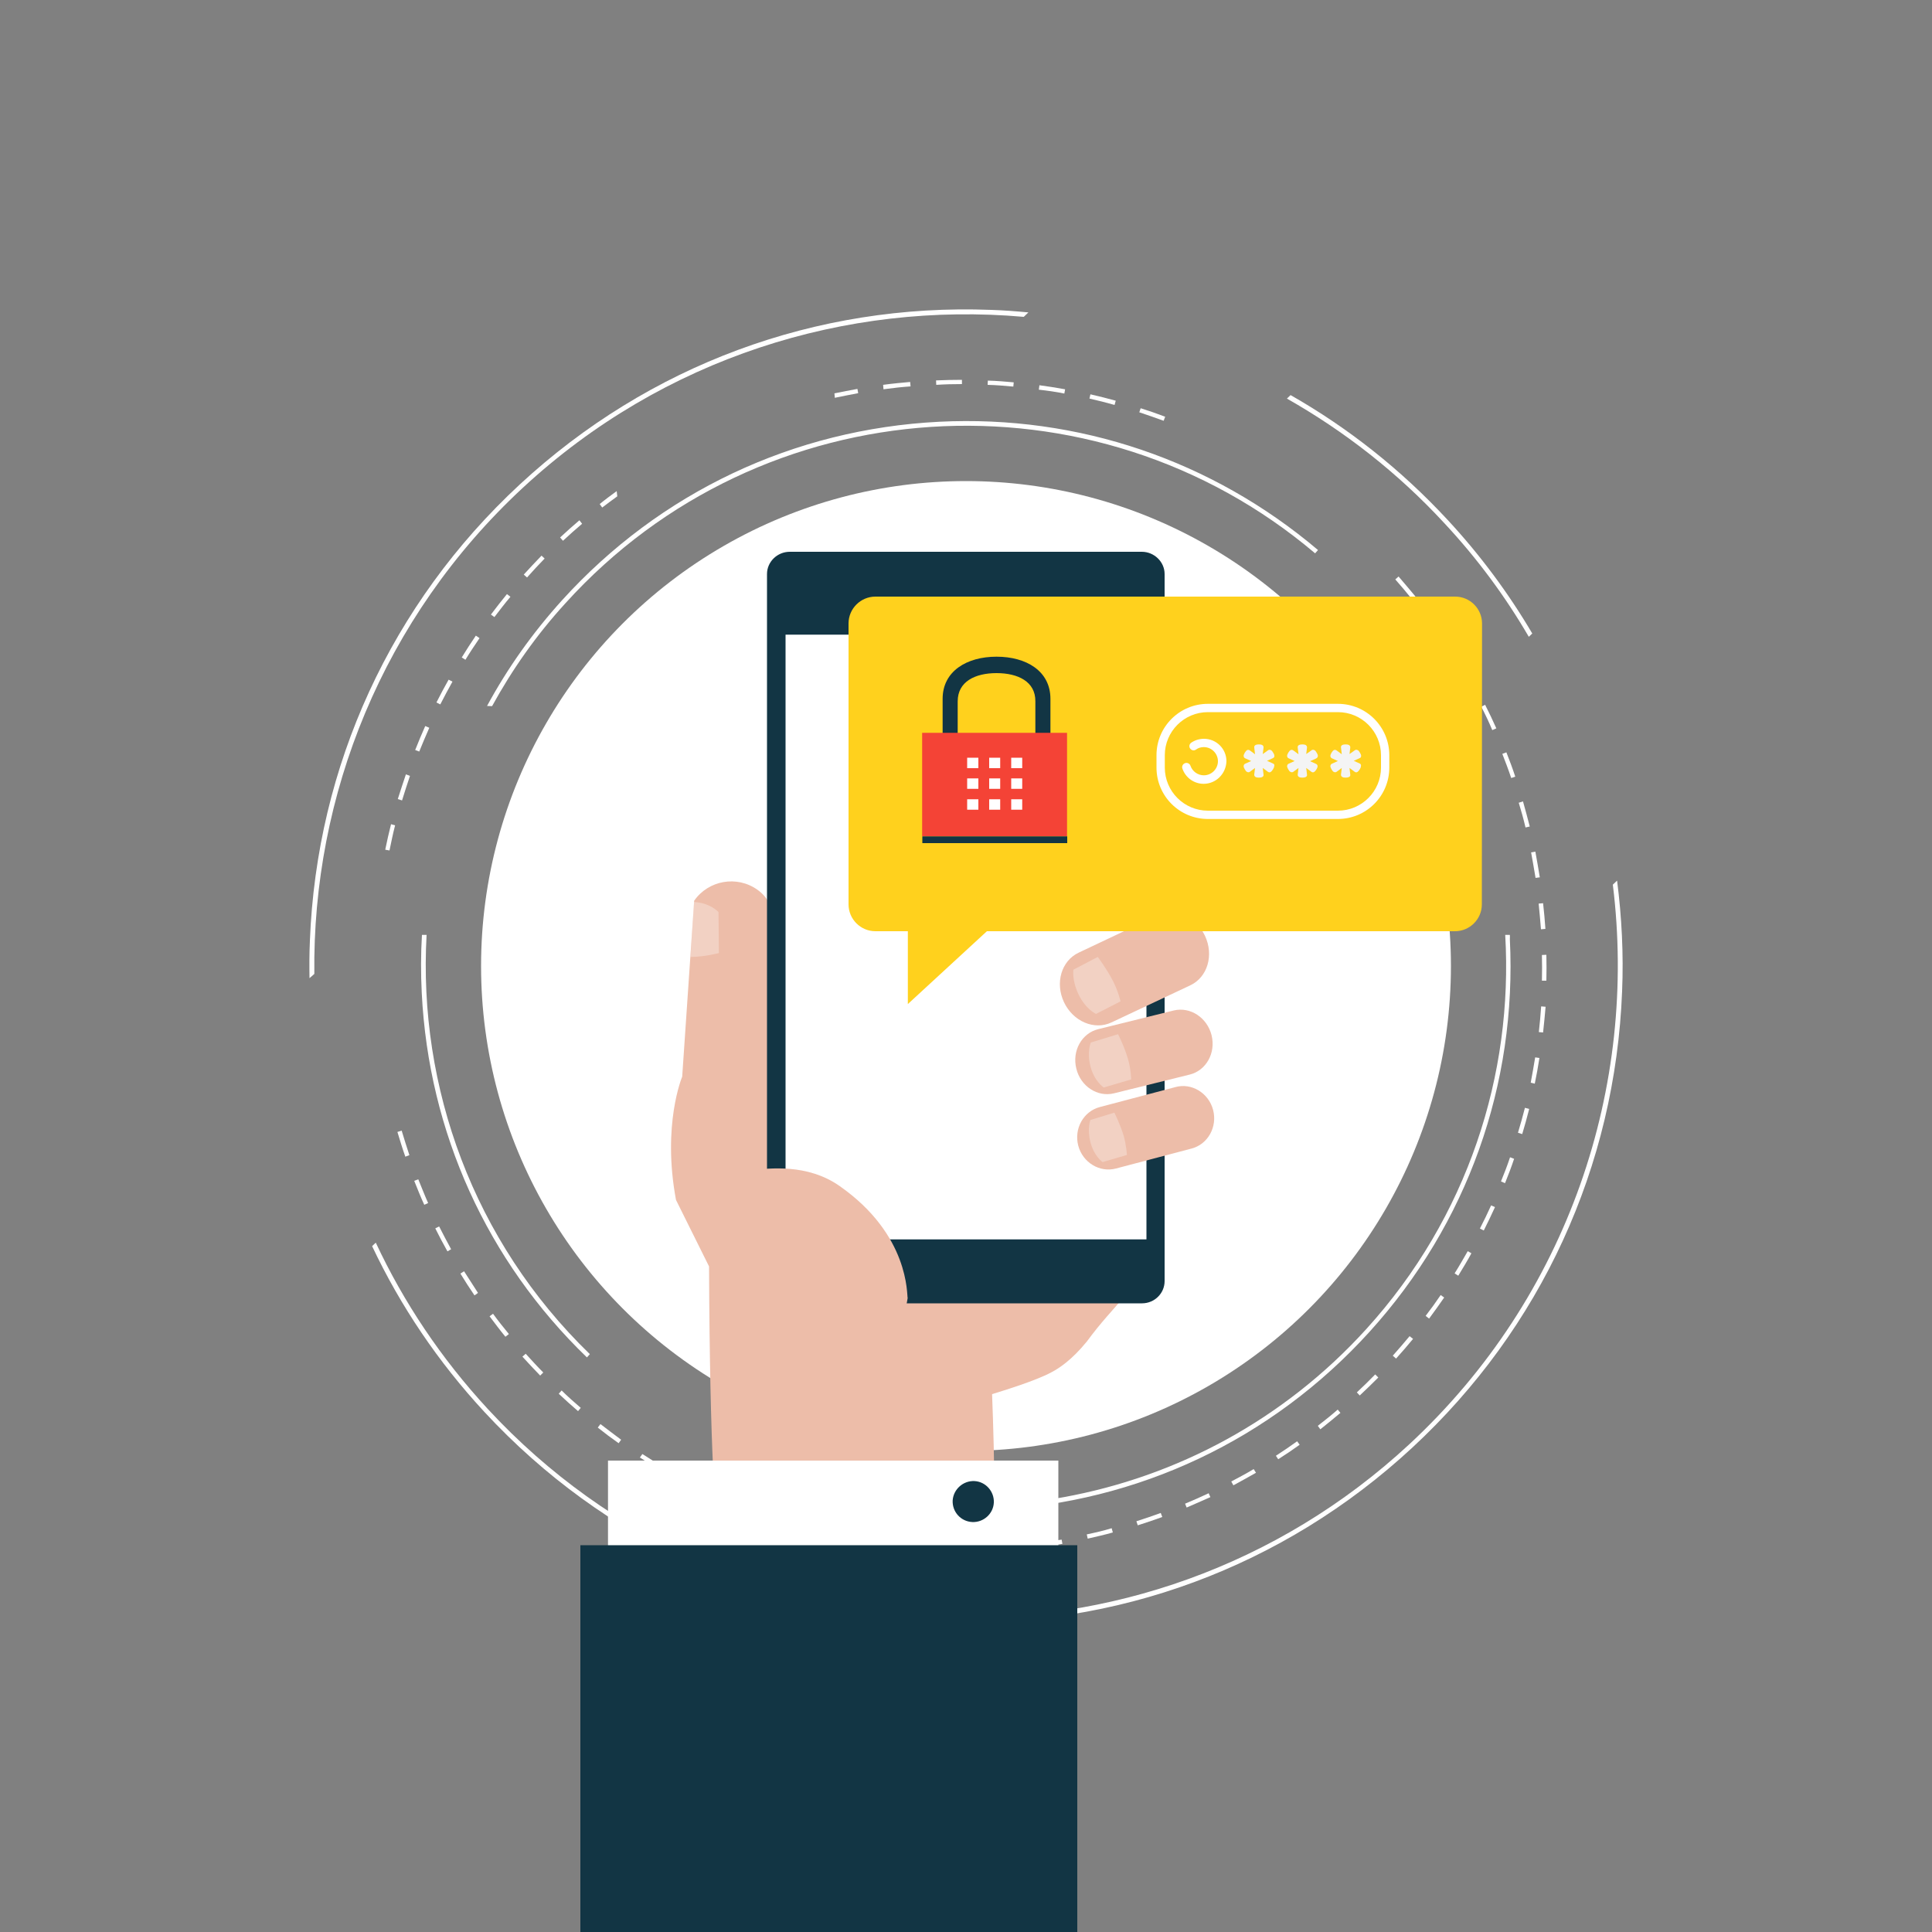 <?xml version="1.0" encoding="utf-8"?>
<!-- Generator: Adobe Illustrator 18.1.1, SVG Export Plug-In . SVG Version: 6.00 Build 0)  -->
<svg version="1.1" id="Layer_1" xmlns="http://www.w3.org/2000/svg" xmlns:xlink="http://www.w3.org/1999/xlink" x="0px" y="0px"
	 viewBox="0 0 1000 1000" enable-background="new 0 0 1000 1000" xml:space="preserve">
<rect x="0" y="0" width="1000" height="1000" fill="#808080" stroke="none"/>
<circle fill="#FFFFFF" cx="500" cy="500" r="251"/>
<g>
	<g>
		<path fill="#FFFFFF" d="M162.7,504.1c-1.1-92.1,35.3-184.3,108-251.7c72.7-67.3,167.4-96.5,259.2-88.4l2.4-2.3
			c-6.4-0.6-12.8-1.1-19.3-1.3c-90.7-3.5-177.3,28.6-243.9,90.3S163.9,396.3,160.4,487c-0.3,6.5-0.3,12.9-0.2,19.3L162.7,504.1z"/>
		<path fill="#FFFFFF" d="M791.3,329.6l1.8-1.7c-12.3-20.9-27-40.7-43.8-58.8c-24-25.9-51.4-47.6-81.3-64.6l-1.9,1.8
			c29.6,16.8,57.2,38.2,81.4,64.4C764.6,289,779.2,308.8,791.3,329.6z"/>
		<path fill="#FFFFFF" d="M834.8,457.9c12.9,104.2-22.7,213-105.4,289.7c-136.5,126.5-350.5,118.3-476.9-18.3
			c-24.3-26.3-43.6-55.3-58-86.1l-1.9,1.8c14.7,31.1,34.2,60,58.2,85.9c61.7,66.6,145.6,105.2,236.3,108.7
			c90.7,3.5,177.3-28.6,243.9-90.3S836.1,603.8,839.6,513c0.8-19.2-0.2-38.4-2.6-57.2L834.8,457.9z"/>
	</g>
	<g>
		<path fill="#FFFFFF" d="M254.7,365.5c10.3-18.8,22.9-36.8,38-53.3c101.4-112,273.6-122.7,388-25.8l1.5-1.7
			c-54.8-46.4-124-70-196.1-66.4c-75.3,3.8-144.5,36.5-195.1,92.3c-15.3,16.9-28.3,35.2-38.9,54.8L254.7,365.5L254.7,365.5z"/>
		<path fill="#FFFFFF" d="M220.8,483.9h-2.4c-0.6,9.9-0.6,20-0.1,30.1c3.6,72.1,33.8,138.7,85.5,188.6l1.5-1.7
			C244.9,642.4,216.4,562.5,220.8,483.9z"/>
		<path fill="#FFFFFF" d="M748,365.5c-2.8-5.3-5.8-10.3-9-15.4l-1.7,1.8c2.8,4.5,5.4,9,7.9,13.6H748z"/>
		<path fill="#FFFFFF" d="M781.5,483.9h-2.4c4.2,72.3-19.4,146.1-71.8,203.9c-85.8,94.6-222,116.8-331.3,63l-1.7,1.8
			c42.7,21.3,90.4,31.4,139.5,29c75.3-3.8,144.5-36.5,195.1-92.3c50.6-55.8,76.3-128,72.6-203.2
			C781.6,485.3,781.5,484.6,781.5,483.9z"/>
	</g>
	<g>
		<path fill="#FFFFFF" d="M614.2,780.3c4.1-1.8,8.3-3.6,12.3-5.4l-0.9-2c-4,1.9-8.1,3.7-12.2,5.4L614.2,780.3z"/>
		<path fill="#FFFFFF" d="M255.2,680l-1.8,1.3c2.7,3.6,5.4,7.2,8.2,10.6l1.8-1.4C260.6,687.1,257.8,683.6,255.2,680z"/>
		<path fill="#FFFFFF" d="M240.2,658l-1.9,1.2c2.3,3.8,4.8,7.6,7.3,11.3l1.8-1.3C245,665.5,242.6,661.7,240.2,658z"/>
		<path fill="#FFFFFF" d="M207.9,585.2l-2.2,0.7c1.3,4.3,2.6,8.6,4.1,12.8l2.1-0.8C210.5,593.8,209.2,589.4,207.9,585.2z"/>
		<path fill="#FFFFFF" d="M290.7,719.7l-1.5,1.7c3.3,3.1,6.6,6.1,10,9l1.4-1.7C297.2,725.8,293.8,722.8,290.7,719.7z"/>
		<path fill="#FFFFFF" d="M227.3,634.8l-2,1c2,4,4.1,8,6.3,11.9l1.9-1.1C231.4,642.7,229.3,638.8,227.3,634.8z"/>
		<path fill="#FFFFFF" d="M216.5,610.4l-2.1,0.8c1.7,4.2,3.3,8.3,5.2,12.4l2-0.9C219.8,618.7,218.2,614.5,216.5,610.4z"/>
		<path fill="#FFFFFF" d="M588.9,789.5c4.2-1.3,8.5-2.8,12.7-4.3l-0.8-2.1c-4.2,1.5-8.4,3-12.6,4.3L588.9,789.5z"/>
		<path fill="#FFFFFF" d="M536.3,798.8l0.3,2.3c4.4-0.6,8.9-1.3,13.3-2l-0.4-2.2C545.1,797.6,540.7,798.3,536.3,798.8z"/>
		<path fill="#FFFFFF" d="M562.5,794.2l0.5,2.2c4.3-1,8.8-2,13-3.2l-0.6-2.2C571.2,792.3,566.8,793.3,562.5,794.2z"/>
		<path fill="#FFFFFF" d="M310.8,737.1l-1.4,1.8c3.5,2.8,7.1,5.5,10.8,8.1l1.3-1.8C317.9,742.5,314.3,739.8,310.8,737.1z"/>
		<path fill="#FFFFFF" d="M332.5,752.6l-1.3,1.8c3.8,2.4,7.6,4.8,11.4,7.1l1.2-1.9C340,757.4,336.3,755,332.5,752.6z"/>
		<path fill="#FFFFFF" d="M387.9,781c-2.8-1.1-5.6-2.3-8.3-3.4l-0.8,2.1c3.2,1.3,6.3,2.6,9.6,3.8L387.9,781z"/>
		<path fill="#FFFFFF" d="M355.5,766.2l-1.1,2c3.9,2.1,8,4.2,12,6.1l1-2C363.4,770.3,359.3,768.3,355.5,766.2z"/>
		<path fill="#FFFFFF" d="M272.1,700.7l-1.7,1.5c3,3.3,6.1,6.6,9.2,9.8l1.6-1.6C278.1,707.3,275,703.9,272.1,700.7z"/>
		<path fill="#FFFFFF" d="M264.2,308.9l-1.8-1.4c-2.8,3.4-5.6,7-8.3,10.6l1.8,1.3C258.6,315.9,261.3,312.3,264.2,308.9z"/>
		<path fill="#FFFFFF" d="M299.9,269.3c-3.4,2.9-6.8,5.9-10,8.9l1.5,1.7c3.2-3,6.6-6,9.9-8.8L299.9,269.3z"/>
		<path fill="#FFFFFF" d="M280.3,287.6c-3.1,3.2-6.2,6.5-9.2,9.8l1.7,1.5c2.9-3.3,6-6.6,9.1-9.8L280.3,287.6z"/>
		<path fill="#FFFFFF" d="M319.2,254.2c-3,2.2-5.9,4.3-8.8,6.7l1.3,1.8c2.6-2,5.2-3.9,7.8-5.8L319.2,254.2z"/>
		<path fill="#FFFFFF" d="M444.2,203.5l-0.4-2.2c-3.9,0.7-7.9,1.5-11.9,2.3l0.2,2.3C436.2,205,440.2,204.3,444.2,203.5z"/>
		<path fill="#FFFFFF" d="M509.8,801.2l0.3,2.3c4.3-0.2,8.8-0.5,13.1-0.8l-0.2-2.3C518.7,800.7,514.2,801,509.8,801.2z"/>
		<path fill="#FFFFFF" d="M246.3,329c-2.5,3.7-5,7.5-7.3,11.3l1.9,1.2c2.3-3.8,4.8-7.5,7.3-11.2L246.3,329z"/>
		<path fill="#FFFFFF" d="M232.2,351.8c-2.2,3.9-4.3,7.8-6.3,11.8l2,1c2-3.9,4.1-7.9,6.3-11.8L232.2,351.8z"/>
		<path fill="#FFFFFF" d="M202.4,426.6c-1.1,4.3-2.1,8.8-3,13.2l2.2,0.4c0.9-4.3,1.8-8.8,2.9-13L202.4,426.6z"/>
		<path fill="#FFFFFF" d="M220.1,375.8c-1.8,4.1-3.6,8.3-5.2,12.4l2.1,0.8c1.7-4.1,3.4-8.3,5.2-12.3L220.1,375.8z"/>
		<path fill="#FFFFFF" d="M210.1,400.8c-1.5,4.3-2.8,8.5-4.2,12.8l2.2,0.7c1.3-4.3,2.7-8.5,4.1-12.7L210.1,400.8z"/>
		<path fill="#FFFFFF" d="M787.9,587c1.3-4.3,2.5-8.7,3.6-13l-2.2-0.6c-1.1,4.3-2.3,8.6-3.6,12.9L787.9,587z"/>
		<path fill="#FFFFFF" d="M772.4,377.9l2.1-0.9c-1.8-4.1-3.8-8.2-5.8-12.2l-2,1C768.8,369.8,770.7,373.8,772.4,377.9z"/>
		<path fill="#FFFFFF" d="M730.8,310.1l1.8-1.4c-2.8-3.4-5.8-6.9-8.7-10.3l-1.7,1.5C725.1,303.2,728,306.6,730.8,310.1z"/>
		<path fill="#FFFFFF" d="M638.4,768.8c3.9-2.1,7.8-4.3,11.7-6.5l-1.2-1.9c-3.8,2.3-7.8,4.4-11.6,6.4L638.4,768.8z"/>
		<path fill="#FFFFFF" d="M746.7,331.4l1.8-1.3c-2.5-3.7-5.1-7.3-7.8-10.9l-1.8,1.3C741.6,324.1,744.2,327.7,746.7,331.4z"/>
		<path fill="#FFFFFF" d="M497.9,198.8v-2.2c-4.4,0-9,0.1-13.4,0.3l0.1,2.3C489,198.9,493.5,198.8,497.9,198.8z"/>
		<path fill="#FFFFFF" d="M457.3,201.5l0.7-0.1c4.4-0.6,8.8-1.1,13.3-1.4l-0.2-2.3c-4.4,0.4-8.9,0.8-13.3,1.4l-0.7,0.1L457.3,201.5z
			"/>
		<path fill="#FFFFFF" d="M524.5,200.1l0.2-2.2c-4.4-0.4-8.9-0.8-13.4-0.9l-0.1,2.2C515.7,199.3,520.1,199.7,524.5,200.1z"/>
		<path fill="#FFFFFF" d="M602.3,217.8l0.8-2.1c-4.2-1.6-8.5-3.1-12.7-4.4l-0.7,2.1C593.9,214.8,598.2,216.3,602.3,217.8z"/>
		<path fill="#FFFFFF" d="M576.9,209.6l0.6-2.2c-4.3-1.2-8.7-2.3-13.1-3.3l-0.5,2.2C568.3,207.3,572.7,208.4,576.9,209.6z"/>
		<path fill="#FFFFFF" d="M550.9,203.7l0.4-2.2c-4.4-0.8-8.8-1.5-13.3-2.1l-0.3,2.3C542.1,202.2,546.6,202.8,550.9,203.7z"/>
		<path fill="#FFFFFF" d="M760.6,354.1l1.9-1.1c-2.2-3.9-4.4-7.8-6.8-11.6l-1.9,1.2C756.2,346.3,758.4,350.2,760.6,354.1z"/>
		<path fill="#FFFFFF" d="M722.6,703.2c3-3.3,5.9-6.7,8.8-10.2l-1.8-1.4c-2.8,3.4-5.8,6.8-8.7,10.1L722.6,703.2z"/>
		<path fill="#FFFFFF" d="M739.7,682.5c2.7-3.6,5.3-7.3,7.8-10.9l-1.8-1.3c-2.5,3.7-5.1,7.3-7.8,10.8L739.7,682.5z"/>
		<path fill="#FFFFFF" d="M754.8,660.3c2.3-3.8,4.7-7.7,6.8-11.6l-1.9-1.1c-2.2,3.8-4.4,7.7-6.8,11.5L754.8,660.3z"/>
		<path fill="#FFFFFF" d="M661.6,755.3c3.8-2.4,7.5-4.9,11.1-7.5l-1.3-1.8c-3.6,2.6-7.3,5.1-11,7.5L661.6,755.3z"/>
		<path fill="#FFFFFF" d="M768,636.9c2-4,4-8.1,5.8-12.1l-2-0.9c-1.8,4-3.8,8.1-5.8,12L768,636.9z"/>
		<path fill="#FFFFFF" d="M683.4,739.8c3.5-2.8,7-5.6,10.4-8.5l-1.4-1.7c-3.3,2.9-6.8,5.7-10.3,8.4L683.4,739.8z"/>
		<path fill="#FFFFFF" d="M703.8,722.3c3.3-3.1,6.5-6.2,9.6-9.3l-1.6-1.6c-3.1,3.2-6.3,6.3-9.5,9.3L703.8,722.3z"/>
		<path fill="#FFFFFF" d="M794.8,454.4l2.2-0.3c-0.7-4.4-1.5-8.8-2.3-13.3l-2.2,0.4C793.3,445.7,794.1,450.1,794.8,454.4z"/>
		<path fill="#FFFFFF" d="M779,612.4c1.7-4.2,3.3-8.4,4.7-12.6l-2.1-0.8c-1.4,4.2-3,8.4-4.7,12.5L779,612.4z"/>
		<path fill="#FFFFFF" d="M782.2,402.7l2.1-0.7c-1.4-4.3-3-8.5-4.6-12.6l-2.1,0.8C779.2,394.3,780.8,398.5,782.2,402.7z"/>
		<path fill="#FFFFFF" d="M789.6,428.3l2.2-0.5c-1.1-4.3-2.3-8.7-3.5-13l-2.2,0.7C787.4,419.7,788.6,424,789.6,428.3z"/>
		<path fill="#FFFFFF" d="M799.9,480.8c-0.3-4.4-0.7-8.9-1.2-13.3l-2.3,0.2c0.5,4.4,0.8,8.9,1.2,13.3L799.9,480.8z"/>
		<path fill="#FFFFFF" d="M794.4,560.9c0.9-4.3,1.7-8.8,2.4-13.3l-2.2-0.3c-0.7,4.3-1.5,8.8-2.3,13.1L794.4,560.9z"/>
		<path fill="#FFFFFF" d="M798.7,534.4c0.5-4.4,0.9-8.9,1.3-13.3l-2.3-0.2c-0.3,4.4-0.7,8.9-1.2,13.3L798.7,534.4z"/>
		<path fill="#FFFFFF" d="M800.4,507.6c0.1-4.4,0.1-9,0-13.4l-2.3,0.1c0.1,4.4,0.1,8.9,0,13.3H800.4z"/>
	</g>
</g>
<path fill="#EDBDA9" d="M585.1,661c-11-18.8-41.8-22.8-25.6-34.8c-0.5,0.3,6.3-5.5,7.8-7.3c0.7-0.8,1.2-1.3,1.6-1.8
	c0.2-0.4,0.5-1,0.9-1.7c0.7-1.2,3.3-7.8,2.5-5.1c0.7-2.2,1.3-4.3,1.8-6.6c0.2-1.2,0.3-1.9,0.4-2.4c0.1-1.3,0.3-2.6,0.3-3.9
	c0.2-3.5,0.3-7,0.4-10.5c0.1-7.7,0-15.4,0-23.1c0-10.2,3.3-18.2,8.6-24c-9.5-6.2-19.8-6.9-23.5-1.7l-1.3,1.9l-5.8,8.3l-0.3,0.5
	l-4.3-3.1l5.8-8.2l5.8-8.3l4.7-6.7c3.9-5.5-0.9-15.7-10.8-22.6c-9.8-6.9-21-8.1-24.9-2.6l-4.7,6.7l-5.8,8.3l-5.8,8.2l-4.3-3.1
	l26.2-37.2l0,0c0.3-0.3,0.4-0.6,0.7-0.8l34.5-48.9c6.3-8.9,3.4-21.8-6.4-28.8s-22.9-5.3-29.2,3.6l-34.5,48.9
	c-0.3,0.3-0.4,0.6-0.6,0.9h-0.1l-75.7,107.6l-20.1,39.3l-5.7-108.8c3.1-12.8,4.9-25.2-5.7-32.7c-10.6-7.5-25.3-4.9-32.7,5.7
	l-6.2,91.1c0,0-10.5,24.8-3.2,63.8l17.1,34.4c0.8,198.2,12.3,130.3,0.8,146.3l144.9,16.4c4.1-16.4,0.8-96.6,0.8-96.6
	c5.8-1.8,22.3-6.8,30.7-11.3c4-2.1,10.5-6.3,18.4-16C576.9,674.8,588.8,667.2,585.1,661z"/>
<path fill="#EDBDA9" d="M634.8,370.3c-9.8-6.9-22.9-5.3-29.3,3.6L571,422.8c-0.3,0.3-0.4,0.6-0.6,0.9h-0.1l-75.9,107.7l-0.3-0.3
	c0.1,0.4,0.2,0.8,0.2,1.3c2.6,15.9,3.8,34.4,9.3,49.8c0,0,0,0,0.1,0.1c0.1,0,0.2,0.1,0.2,0.1c0.1-0.7,1,0.2,1.5,0.8
	c0.1,0.1,0.3,0.1,0.3,0.2c0.3,0.1,0.6,0.2,0.9,0.3c2.1,0.7,4.2,1.3,6.3,1.8c0.2,0,0.3,0.1,0.5,0.1c0,0,0,0,0-0.1
	c2.3-3.2,4.7-6.4,6.9-9.7c14.2-20.2,27.2-41,39.6-62.2c6.2-10.5,15.5-16.1,25.3-17.5c-0.3-2.8-0.3-5.8-0.1-8.6l-1.1,1.6l-4.3-3.1
	l10.8-15.3c1.1-1.9,2.3-3.7,3.8-5.3l11.8-16.6l0,0c0.3-0.3,0.4-0.6,0.7-0.8l34.5-48.9C647.4,390.2,644.6,377.3,634.8,370.3z"/>
<path fill="#123544" d="M602.8,663.1c0,6.3-5.2,11.5-11.7,11.5H408.8c-6.4,0-11.8-5.2-11.8-11.5v-366c0-6.3,5.3-11.5,11.8-11.5
	h182.2c6.4,0,11.8,5.2,11.8,11.5V663.1L602.8,663.1z"/>
<polygon fill="#FFFFFF" points="584.1,328.5 579.2,328.5 569.8,328.5 559.1,328.5 550.1,328.5 549.5,328.5 537.5,328.5 507.4,328.5 
	496.9,328.5 486.3,328.5 476.2,328.5 461.2,328.5 451.8,328.5 422.4,328.5 421.3,328.5 412,328.5 406.6,328.5 406.6,370 406.6,370 
	406.6,381.2 406.6,381.2 406.6,412 406.6,412 406.6,449.3 406.6,449.3 406.6,458.6 406.6,458.6 406.6,551.3 406.6,551.3 
	406.6,559.6 406.6,559.6 406.6,602.4 406.6,602.4 406.6,613.6 406.6,613.6 406.6,641.5 407.3,641.5 416.9,641.5 438.3,641.5 
	450.5,641.5 450.5,641.5 451.8,641.5 459.8,641.5 461.2,641.5 470.4,641.5 471.7,641.5 479.9,641.5 508.4,641.5 508.9,641.5 
	519.1,641.5 544.3,641.5 554.7,641.5 557,641.5 569.4,641.5 593.4,641.5 593.4,615.9 593.4,598.8 593.4,594.8 593.4,589.6 
	593.4,579.5 593.4,575.2 593.4,563.8 593.4,458.6 593.4,449.3 593.4,425 593.4,412 593.4,356.8 593.4,346.5 593.4,328.5 "/>
<g>
	<rect x="314.7" y="756" fill="#FFFFFF" width="233.1" height="244"/>
	<path fill="#123544" d="M503.2,787.8c5.8,0.3,10.9-4.2,11.2-10c0.3-5.8-4.2-10.9-10-11.2c-5.8-0.3-10.9,4.2-11.3,10
		C492.8,782.5,497.3,787.5,503.2,787.8z"/>
	<rect x="300.4" y="799.8" fill="#123544" width="257.2" height="200.2"/>
</g>
<path fill="#EDBDA9" d="M468,680.7c0.8-2.9,1.3-5.8,1.8-8.8c-0.5-1.6,1.1-32.6-35.2-58c-16.8-11.8-36.5-9.1-45.6-8.3v75L468,680.7
	L468,680.7z"/>
<path fill="#EDBDA9" d="M627.9,574.5c2.3,8.8-2.7,17.8-11.2,20l-39,10.3c-8.5,2.3-17.3-3.1-19.6-11.8l0,0c-2.3-8.8,2.7-17.8,11.2-20
	l39-10.3C616.7,560.3,625.6,565.7,627.9,574.5L627.9,574.5z"/>
<path fill="#EDBDA9" d="M627.1,535.8c2.3,9.2-2.8,18.3-11.3,20.4l-39.2,9.7c-8.5,2.1-17.3-3.6-19.5-12.8l0,0
	c-2.3-9.2,2.8-18.3,11.3-20.4l39.2-9.7C616.1,521,624.8,526.7,627.1,535.8L627.1,535.8z"/>
<path fill="#EDBDA9" d="M623.7,484.4c4.7,10,1.3,21.4-7.6,25.6l-40.8,19.2c-8.9,4.2-19.9-0.5-24.6-10.5l0,0
	c-4.7-10-1.3-21.4,7.6-25.6l40.8-19.3C608,469.8,619,474.4,623.7,484.4L623.7,484.4z"/>
<path fill="#FFD11D" d="M767,468.1c0,7.7-6.3,13.9-13.9,13.9h-300c-7.7,0-13.9-6.3-13.9-13.9V322.7c0-7.7,6.3-13.9,13.9-13.9h300.1
	c7.7,0,13.9,6.3,13.9,13.9L767,468.1L767,468.1z"/>
<g>
	<g>
		<path fill="#123544" d="M515.8,408.7c-15.4,0-27.9-11.7-27.9-26.1v-20.9c0-14.3,12.5-21.8,27.9-21.8c15.4,0,27.9,7.4,27.9,21.8
			v20.9C543.8,397,531.3,408.7,515.8,408.7z M515.8,348.4c-11.1,0-20.1,4.4-20.1,14.6v18.8c0,10.2,9,18.4,20.1,18.4
			s20.1-8.2,20.1-18.4V363C536,352.8,526.9,348.4,515.8,348.4z"/>
	</g>
	<g>
		<path fill="#F44336" d="M552.3,379.3h-74.2c-0.3,0-0.6,0-0.8,0v53.5h75V379.3z"/>
		<rect x="477.4" y="432.9" fill="#123544" width="75" height="3.5"/>
	</g>
	<g>
		<g>
			<g>
				<g>
					<rect x="512" y="392.2" fill="#FFFFFF" width="5.7" height="5.4"/>
					<rect x="500.6" y="392.2" fill="#FFFFFF" width="5.8" height="5.4"/>
					<rect x="523.4" y="392.2" fill="#FFFFFF" width="5.7" height="5.4"/>
				</g>
			</g>
		</g>
		<g>
			<g>
				<g>
					<rect x="512" y="402.9" fill="#FFFFFF" width="5.7" height="5.4"/>
					<rect x="500.6" y="402.9" fill="#FFFFFF" width="5.8" height="5.4"/>
					<rect x="523.4" y="402.9" fill="#FFFFFF" width="5.7" height="5.4"/>
				</g>
			</g>
		</g>
		<g>
			<g>
				<g>
					<rect x="512" y="413.7" fill="#FFFFFF" width="5.7" height="5.4"/>
					<rect x="500.6" y="413.7" fill="#FFFFFF" width="5.8" height="5.4"/>
					<rect x="523.4" y="413.7" fill="#FFFFFF" width="5.7" height="5.4"/>
				</g>
			</g>
		</g>
	</g>
</g>
<polygon fill="#FFD11D" points="469.9,519.7 469.9,476.4 516.9,476.4 "/>
<path opacity="0.3" fill="#FFFFFF" enable-background="new    " d="M568.2,495.3c0,0,4.6,6.1,7.8,12.3c2.7,5.2,4,10.7,4,10.7
	l-12.7,6.5c0,0-5.4-2.4-9.1-10.2c-3.5-7.4-2.6-12.7-2.6-12.7L568.2,495.3z"/>
<path opacity="0.3" fill="#FFFFFF" enable-background="new    " d="M371.9,472.1c0,0-4.3-4.8-12.5-5.2c-0.1,0-0.2,0-0.2,0
	c-0.3,4.9-1.5,22.6-1.8,28.4c0.1,0,0.2,0,0.3,0c6.9,0,14.4-2,14.4-2L371.9,472.1z"/>
<path opacity="0.3" fill="#FFFFFF" enable-background="new    " d="M578.7,535.3c0,0,3.3,6.4,5.1,12.7c1.6,5.3,1.7,10.7,1.7,10.7
	l-14.2,4.2c0,0-4.9-3.2-6.9-11c-1.9-7.5,0.2-12.3,0.2-12.3L578.7,535.3z"/>
<path opacity="0.3" fill="#FFFFFF" enable-background="new    " d="M576.8,575.9c0,0,3,6,4.8,11.9c1.4,5,1.7,10,1.7,10l-12.6,3.7
	c0,0-4.4-3-6.3-10.3c-1.8-7.1,0-11.5,0-11.5L576.8,575.9z"/>
<g>
	<g>
		<path fill="#FFFFFF" d="M692.5,423.9h-67.3c-14.7,0-26.6-11.9-26.6-26.6v-6.4c0-14.7,11.9-26.6,26.6-26.6h67.3
			c14.7,0,26.6,11.9,26.6,26.6v6.4C719.1,412,707.2,423.9,692.5,423.9z M625.2,368.6c-12.3,0-22.3,10-22.3,22.3v6.4
			c0,12.3,10,22.3,22.3,22.3h67.3c12.3,0,22.3-10,22.3-22.3v-6.4c0-12.3-10-22.3-22.3-22.3H625.2z"/>
	</g>
	<g>
		<path fill="#FFFFFF" d="M623,405.7c-5,0-9.4-3.2-11-7.9c-0.4-1.1,0.2-2.4,1.4-2.8c1.1-0.4,2.4,0.2,2.8,1.4c1,2.9,3.8,4.9,6.9,4.9
			c4,0,7.3-3.3,7.3-7.3c0-4-3.3-7.3-7.3-7.3c-1.5,0-2.9,0.4-4.1,1.3c-1,0.7-2.3,0.4-3-0.6c-0.7-1-0.4-2.3,0.6-3c1.9-1.3,4.2-2,6.6-2
			c6.4,0,11.6,5.2,11.6,11.6C634.6,400.5,629.4,405.7,623,405.7z"/>
	</g>
	<g>
		<g>
			<path fill="#F4F4F4" d="M658.9,395.2l-3.1-1.4l3.1-1.4c0.5-0.2,0.8-0.7,0.7-1.3c0-0.4-0.2-0.9-0.6-1.5c-0.4-0.7-0.7-1.1-1.1-1.3
				c-0.5-0.3-1.1-0.3-1.5,0l-2.8,2l0.4-3.3c0.1-0.6-0.2-1.1-0.7-1.4c-0.4-0.2-0.9-0.3-1.7-0.3c-0.8,0-1.3,0.1-1.7,0.3
				c-0.6,0.3-0.8,0.8-0.7,1.4l0.4,3.4l-2.7-2c-0.4-0.3-1-0.4-1.5-0.1c-0.3,0.2-0.7,0.6-1.1,1.3c-0.4,0.7-0.6,1.2-0.6,1.6
				c0,0.6,0.3,1.1,0.8,1.3l3.1,1.4l-3.1,1.4c-0.5,0.2-0.8,0.7-0.8,1.3c0,0.4,0.2,0.9,0.6,1.6c0.4,0.7,0.7,1.1,1.1,1.3
				c0.5,0.3,1.1,0.3,1.5,0l2.7-2l-0.4,3.3c-0.1,0.6,0.2,1.1,0.7,1.4c0.4,0.2,0.9,0.3,1.7,0.3c0.8,0,1.3-0.1,1.7-0.3
				c0.6-0.3,0.8-0.8,0.7-1.3l-0.4-3.4l2.7,2c0.4,0.3,1,0.4,1.5,0c0.3-0.2,0.7-0.6,1.1-1.3c0.4-0.7,0.6-1.1,0.6-1.5
				C659.8,395.9,659.5,395.4,658.9,395.2z"/>
		</g>
		<g>
			<path fill="#F4F4F4" d="M682.1,391.1c0-0.4-0.2-0.9-0.6-1.5c-0.4-0.7-0.7-1.1-1.1-1.3c-0.5-0.3-1.1-0.3-1.5,0l-2.8,2l0.4-3.3
				c0.1-0.6-0.2-1.1-0.7-1.4c-0.4-0.2-0.9-0.3-1.7-0.3c-0.8,0-1.3,0.1-1.7,0.3c-0.6,0.3-0.8,0.8-0.7,1.4l0.4,3.4l-2.7-2
				c-0.4-0.3-1-0.4-1.5-0.1c-0.3,0.2-0.7,0.6-1.1,1.3c-0.4,0.7-0.6,1.2-0.6,1.6c0,0.6,0.3,1.1,0.8,1.3l3.1,1.4l-3.1,1.4
				c-0.5,0.2-0.8,0.7-0.8,1.3c0,0.4,0.2,0.9,0.6,1.6c0.4,0.7,0.7,1.1,1.1,1.3c0.5,0.3,1.1,0.3,1.5,0l2.7-2l-0.4,3.3
				c-0.1,0.6,0.2,1.1,0.7,1.4c0.4,0.2,0.9,0.3,1.7,0.3c0.8,0,1.3-0.1,1.7-0.3c0.6-0.3,0.8-0.8,0.7-1.3l-0.4-3.4l2.7,2
				c0.4,0.3,1,0.4,1.5,0c0.3-0.2,0.7-0.6,1.1-1.3c0.4-0.7,0.6-1.2,0.6-1.5c0-0.6-0.3-1.1-0.8-1.3l-3.1-1.4l3.1-1.4
				C681.9,392.2,682.2,391.7,682.1,391.1z"/>
		</g>
		<g>
			<path fill="#F4F4F4" d="M703.8,395.2l-3.1-1.4l3.1-1.4c0.5-0.2,0.8-0.7,0.7-1.3c0-0.4-0.2-0.9-0.6-1.5c-0.4-0.7-0.7-1.1-1.1-1.3
				c-0.5-0.3-1.1-0.3-1.5,0l-2.8,2l0.4-3.3c0.1-0.6-0.2-1.1-0.7-1.4c-0.4-0.2-0.9-0.3-1.7-0.3c-0.8,0-1.3,0.1-1.7,0.3
				c-0.6,0.3-0.8,0.8-0.7,1.4l0.4,3.4l-2.7-2c-0.4-0.3-1-0.4-1.5-0.1c-0.3,0.2-0.7,0.6-1.1,1.3c-0.4,0.7-0.6,1.2-0.6,1.6
				c0,0.6,0.3,1.1,0.8,1.3l3.1,1.4l-3.1,1.4c-0.5,0.2-0.8,0.7-0.8,1.3c0,0.4,0.2,0.9,0.6,1.6c0.4,0.7,0.7,1.1,1.1,1.3
				c0.5,0.3,1.1,0.3,1.5,0l2.7-2l-0.4,3.3c-0.1,0.6,0.2,1.1,0.7,1.4c0.4,0.2,0.9,0.3,1.7,0.3c0.8,0,1.3-0.1,1.7-0.3
				c0.6-0.3,0.8-0.8,0.7-1.3l-0.4-3.4l2.7,2c0.4,0.3,1,0.4,1.5,0c0.3-0.2,0.7-0.6,1.1-1.3c0.4-0.7,0.6-1.1,0.6-1.5
				C704.6,395.9,704.3,395.4,703.8,395.2z"/>
		</g>
	</g>
</g>
</svg>
